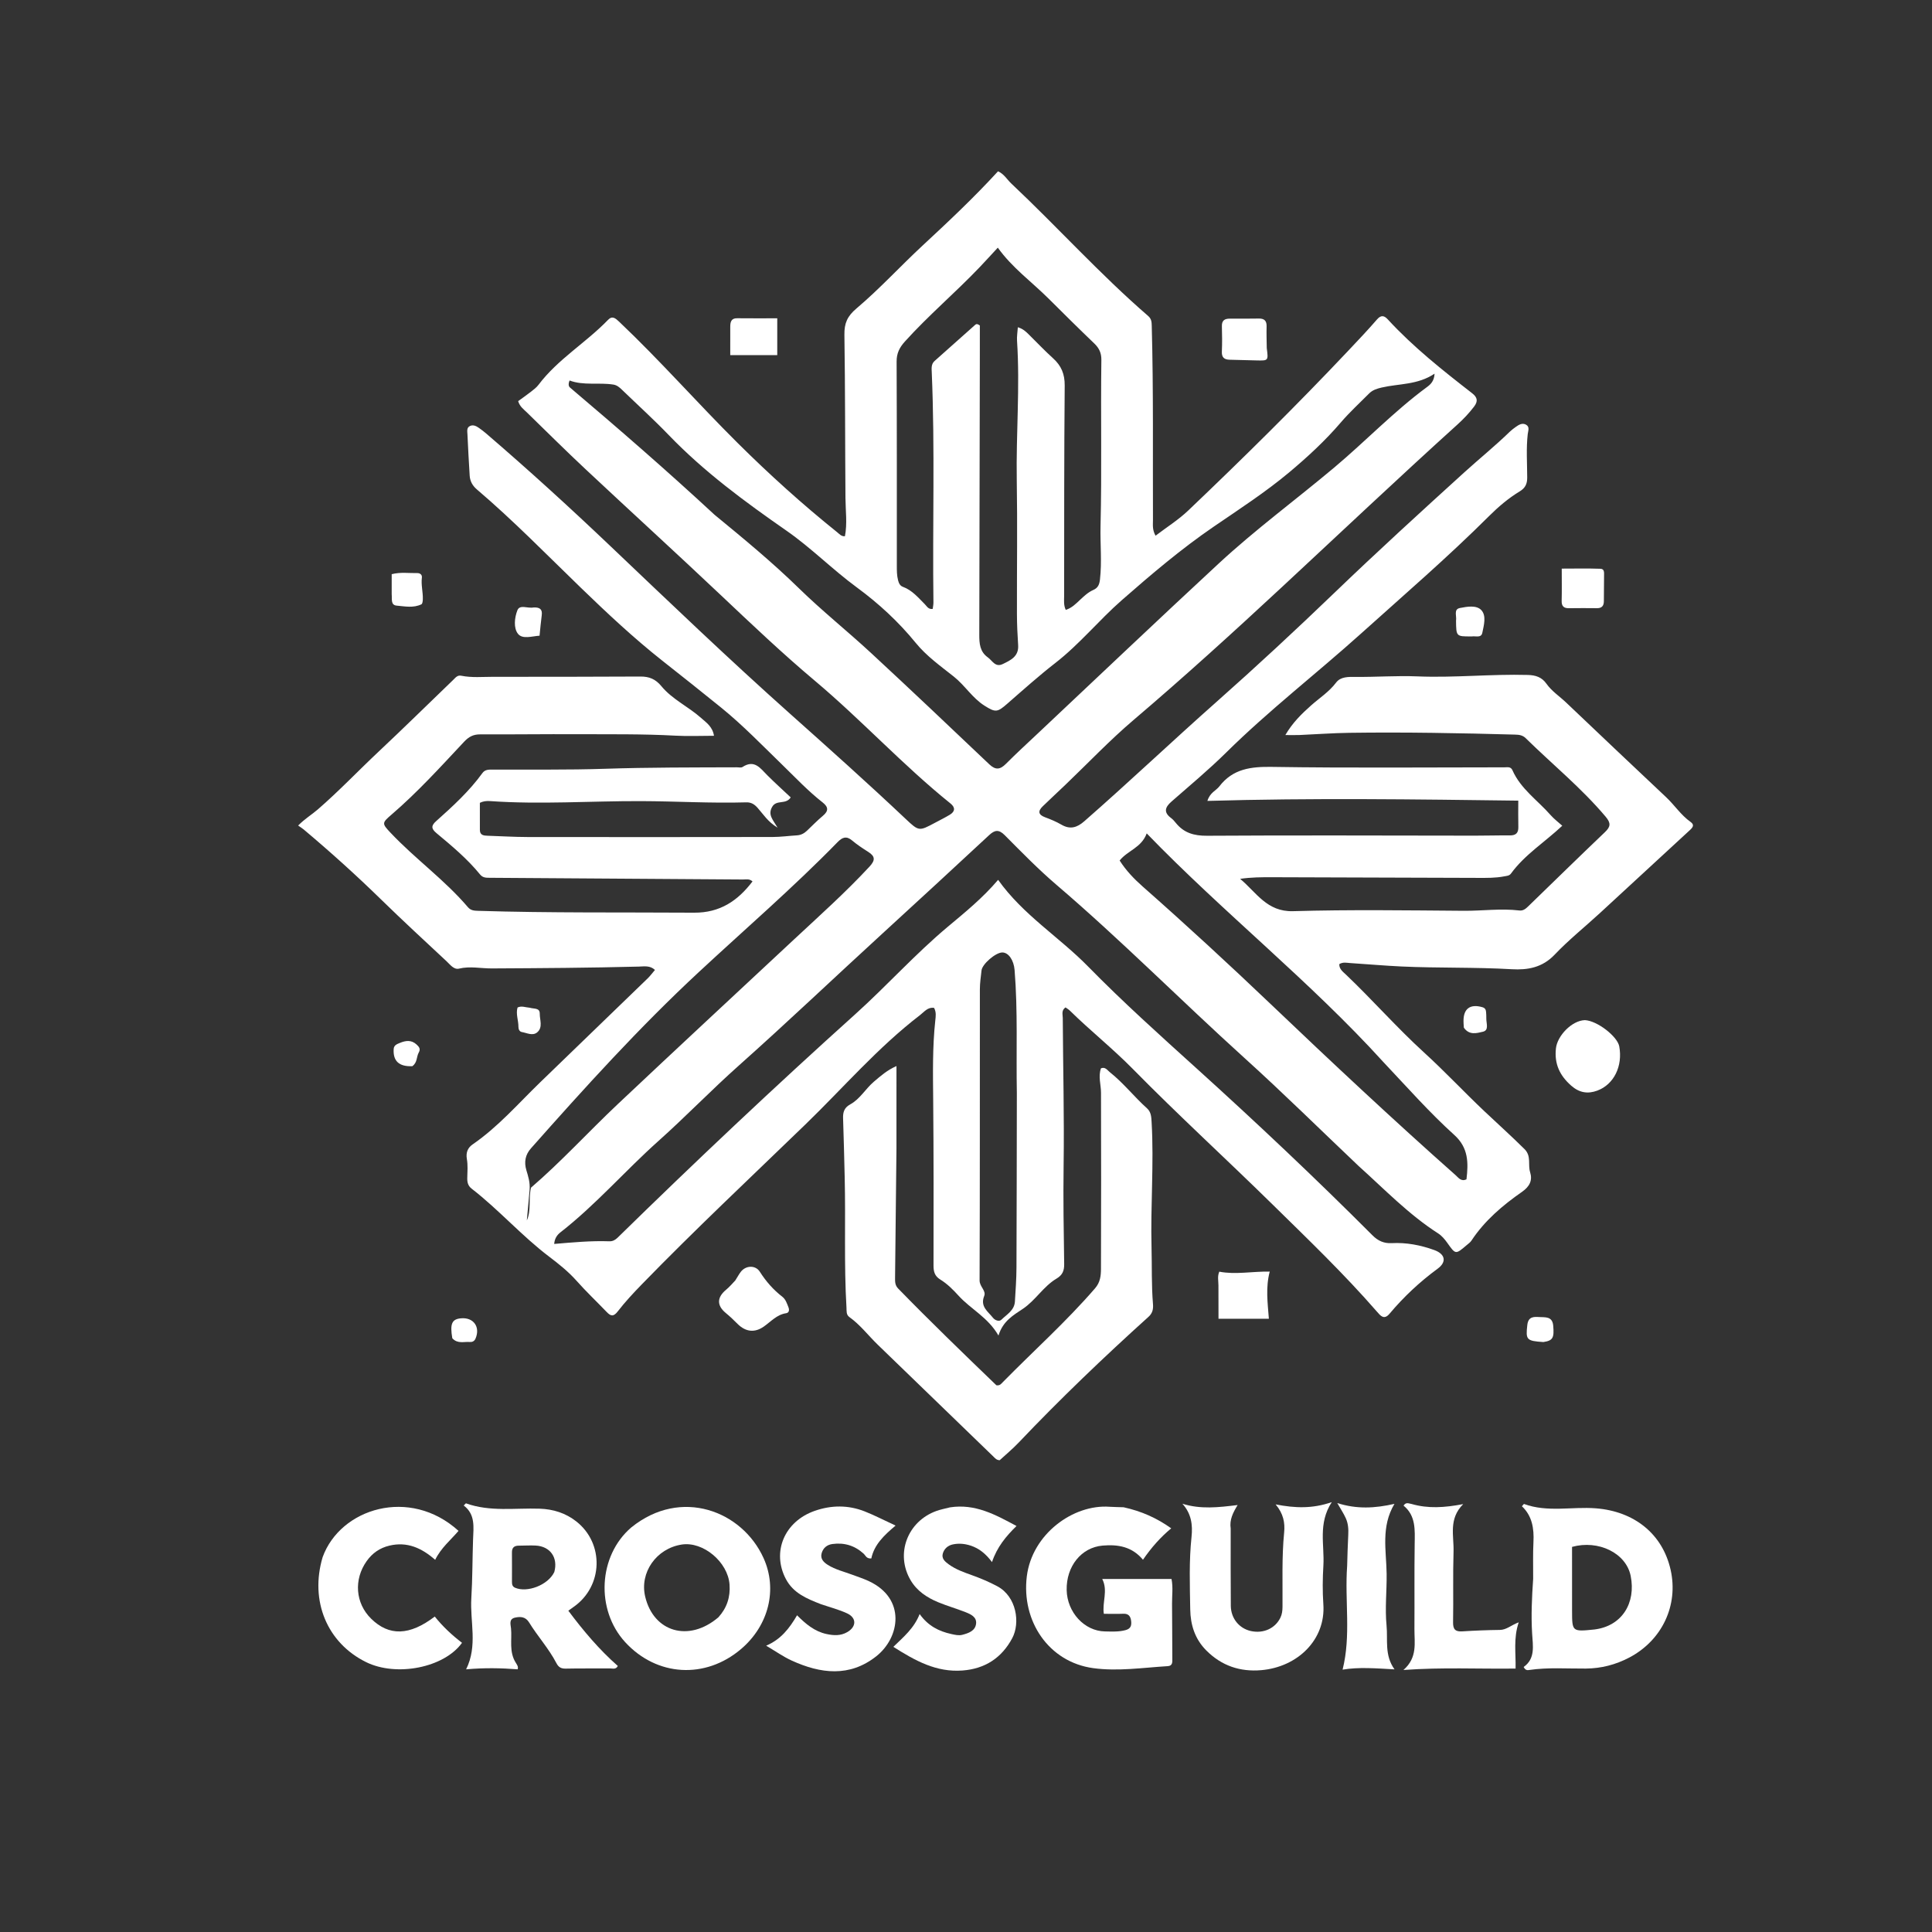 <svg width="1024" height="1024" viewBox="0 0 1024 1024" fill="none" xmlns="http://www.w3.org/2000/svg">
<rect x="0" y="0" width="1024" height="1024" fill="#333333" stroke="none"/>
<path d="M720.052 617.97C699.731 598.695 680.04 579.251 659.538 560.705C626.055 530.417 594.265 498.304 559.917 468.948C550.306 460.734 541.444 451.621 532.509 442.65C529.375 439.503 527.229 439.887 524.266 442.638C505.591 459.975 486.872 477.267 468.069 494.465C442.508 517.845 417.433 541.748 391.555 564.79C377.005 577.746 363.456 591.826 348.925 604.804C331.278 620.564 315.755 638.585 297.032 653.176C295.165 654.631 293.962 656.514 293.729 659.314C303.726 658.462 313.312 657.569 322.947 657.912C324.714 657.975 326.082 657.231 327.361 655.979C368.545 615.651 410.476 576.1 453.313 537.544C470.049 522.481 485.075 505.656 502.334 491.216C511.512 483.536 520.792 476.022 529.026 466.337C542.275 484.962 561.366 496.598 576.727 512.281C595.126 531.067 614.755 548.679 634.273 566.333C666.039 595.066 697.189 624.434 727.445 654.75C730.346 657.657 733.476 659.109 737.647 658.889C745.393 658.482 752.929 659.923 760.189 662.555C765.993 664.659 766.932 668.808 761.973 672.448C752.499 679.403 744.036 687.328 736.497 696.288C733.528 699.816 731.671 697.343 729.762 695.15C712.347 675.142 693.21 656.797 674.319 638.239C649.837 614.188 624.466 591.027 600.414 566.563C589.745 555.712 577.896 546.303 567.094 535.695C566.411 535.024 565.553 534.532 564.759 533.944C562.434 535.496 563.279 537.719 563.289 539.512C563.426 565.672 564.107 591.837 563.736 617.988C563.49 635.321 563.775 652.629 564.036 669.946C564.089 673.442 563.199 675.777 559.972 677.694C553.034 681.814 548.895 689.167 542.177 693.681C537.119 697.078 531.595 700.128 529.211 707.866C523.589 698.133 514.514 693.868 508.078 686.769C505.149 683.538 502.059 680.451 498.376 678.184C495.353 676.323 494.779 673.946 494.784 670.681C494.829 641.515 494.881 612.348 494.61 583.184C494.479 569.032 494.198 554.903 495.731 540.801C495.96 538.694 496.31 536.484 495.082 534.197C491.691 533.684 489.862 536.317 487.571 538.075C465.255 555.195 446.967 576.533 426.875 595.982C397.785 624.141 368.249 651.845 340.024 680.887C335.62 685.419 331.287 690.073 327.429 695.063C325.169 697.987 323.726 697.65 321.55 695.38C316.246 689.846 310.658 684.568 305.577 678.839C301.269 673.981 296.023 669.805 291.14 666.112C276.498 655.037 264.433 641.194 249.991 630.027C248.049 628.525 247.601 626.635 247.663 624.326C247.753 620.997 248.02 617.591 247.457 614.349C246.854 610.875 247.899 608.352 250.531 606.541C263.963 597.3 274.578 585.021 286.165 573.787C305.186 555.346 324.272 536.973 343.304 518.544C344.604 517.286 345.682 515.798 347.146 514.087C344.481 511.606 341.396 512.24 338.589 512.313C312.61 512.988 286.626 513.152 260.64 513.288C254.871 513.318 249.129 511.982 243.272 513.396C240.555 514.052 238.549 511.225 236.65 509.456C225.072 498.662 213.434 487.925 202.11 476.867C188.869 463.935 175.145 451.558 160.986 439.653C160.227 439.014 159.365 438.498 158.021 437.553C161.559 433.972 165.268 431.765 168.427 429.03C179.654 419.308 189.858 408.536 200.663 398.388C214.016 385.848 227.081 373.001 240.275 360.291C241.451 359.158 242.429 357.738 244.474 358.15C250.083 359.28 255.768 358.721 261.419 358.724C287.418 358.735 313.418 358.713 339.417 358.58C344.059 358.556 347.416 359.878 350.56 363.696C356.318 370.687 364.852 374.521 371.571 380.51C374.38 383.014 377.661 385.127 378.427 389.977C371.404 389.977 364.665 390.286 357.964 389.917C340.645 388.962 323.316 389.231 305.991 389.146C288.826 389.061 271.659 389.311 254.493 389.234C250.85 389.218 248.477 390.481 245.951 393.177C233.545 406.42 221.338 419.886 207.541 431.741C202.367 436.187 202.361 436.46 206.999 441.376C220.042 455.203 235.671 466.338 248.037 480.856C249.54 482.621 251.404 482.697 253.442 482.76C291.592 483.934 329.754 483.492 367.911 483.74C381.544 483.828 391.019 477.483 398.846 467.168C397.158 465.647 395.417 466.164 393.833 466.153C349.176 465.826 304.519 465.534 259.861 465.247C257.858 465.234 255.963 465.358 254.444 463.491C247.676 455.175 239.46 448.341 231.277 441.517C228.415 439.13 228.584 437.523 231.177 435.209C240 427.338 248.725 419.357 255.712 409.713C257.079 407.826 259.062 407.903 261.113 407.895C280.945 407.821 300.792 408.128 320.606 407.471C343.934 406.698 367.256 406.774 390.583 406.689C391.582 406.685 392.826 406.998 393.542 406.53C399.898 402.367 403.027 407.246 406.739 410.95C410.793 414.996 415.056 418.834 419.096 422.637C416.507 426.67 411.579 423.649 409.277 427.633C406.835 431.859 409.666 434.453 412.137 438.687C406.882 435.515 404.506 431.472 401.496 428.125C399.803 426.242 398.107 425.187 395.518 425.263C376.871 425.809 358.235 424.66 339.584 424.606C312.946 424.528 286.294 426.463 259.662 424.587C257.801 424.456 256.011 424.677 254.338 425.512C254.338 430.32 254.318 435.098 254.345 439.875C254.361 442.692 256.344 442.901 258.49 442.965C265.481 443.176 272.47 443.629 279.461 443.639C322.793 443.7 366.126 443.692 409.458 443.624C413.771 443.617 418.082 443.013 422.398 442.756C424.522 442.629 426.215 441.714 427.712 440.295C430.493 437.658 433.164 434.889 436.1 432.436C439.188 429.856 439.181 427.79 435.987 425.288C428.229 419.211 421.495 412.023 414.439 405.176C403.919 394.968 393.691 384.353 382.341 375.14C372.011 366.755 361.558 358.482 351.104 350.23C335.907 338.231 321.85 325.048 307.945 311.597C289.75 293.997 272.057 275.843 252.757 259.407C250.45 257.442 249.127 255.063 248.943 252.105C248.489 244.79 248.085 237.471 247.754 230.149C247.682 228.566 247.224 226.606 249.194 225.748C250.893 225.007 252.464 225.84 253.853 226.81C255.216 227.762 256.539 228.785 257.8 229.869C280.045 248.968 301.691 268.69 322.955 288.911C354.579 318.985 386.111 349.211 418.682 378.249C439.326 396.653 459.929 415.072 480.036 434.057C487.054 440.685 487.162 440.575 495.498 436.128C498.144 434.716 500.836 433.38 503.404 431.838C506.272 430.116 506.385 427.957 503.789 425.869C478.576 405.586 456.68 381.654 431.914 360.836C414.842 346.486 398.621 331.095 382.39 315.753C358.542 293.212 334.288 271.103 310.334 248.674C299.755 238.769 289.479 228.54 279.091 218.432C277.458 216.843 275.483 215.479 274.638 212.607C276.88 210.972 279.168 209.39 281.355 207.678C282.79 206.554 284.316 205.421 285.397 203.988C295.681 190.342 310.586 181.657 322.28 169.53C324.506 167.223 326.16 168.618 328.108 170.463C349.894 191.103 369.706 213.672 390.974 234.798C407.75 251.461 425.329 267.338 443.801 282.162C444.915 283.056 445.901 284.364 447.83 284.226C449.13 277.473 448.163 270.704 448.11 263.939C447.887 235.108 447.994 206.273 447.552 177.446C447.459 171.348 449.053 167.627 453.946 163.491C466.266 153.076 477.198 141.084 489.052 130.089C502.702 117.429 516.274 104.663 528.979 90.786C532.189 92.225 533.741 95.139 535.988 97.254C560.488 120.321 583.037 145.405 608.523 167.448C610.336 169.016 610.396 170.69 610.451 172.737C611.38 207.056 610.959 241.383 611.094 275.706C611.104 278.126 610.657 280.685 612.466 283.936C618.372 279.432 624.573 275.551 629.762 270.608C658.718 243.026 687.183 214.94 714.639 185.852C719.78 180.405 724.95 174.975 729.845 169.311C732.06 166.748 733.741 167.306 735.582 169.308C749.054 183.957 764.595 196.242 780.238 208.404C782.977 210.533 783.547 212.55 781.297 215.501C778.65 218.973 775.687 222.107 772.473 225.013C741.09 253.387 710.36 282.462 679.36 311.248C653.615 335.154 627.612 358.813 600.823 381.596C588.157 392.369 576.656 404.512 564.615 416.023C560.643 419.82 556.604 423.546 552.657 427.369C550.048 429.896 550.252 431.812 553.919 433.171C556.88 434.269 559.841 435.5 562.561 437.085C567.223 439.801 570.87 438.636 574.715 435.271C598.404 414.544 621.23 392.866 644.794 371.99C666.096 353.117 686.982 333.719 707.52 313.963C729.965 292.373 752.983 271.371 776.039 250.429C784.047 243.155 792.481 236.342 800.251 228.787C801.202 227.863 802.293 227.072 803.372 226.292C805.034 225.091 806.909 223.963 808.894 225.127C810.901 226.305 809.918 228.4 809.723 230.141C808.865 237.791 809.428 245.46 809.451 253.117C809.461 256.452 808.442 258.653 805.466 260.453C799.466 264.081 794.151 268.627 789.165 273.597C767.441 295.251 744.209 315.268 721.418 335.764C697.769 357.031 672.544 376.497 649.868 398.889C640.64 408.001 630.632 416.329 620.869 424.887C617.402 427.926 616.677 430.607 620.745 433.616C621.67 434.3 622.448 435.22 623.177 436.125C627.471 441.453 632.788 443.013 639.77 442.968C687.098 442.662 734.429 442.885 781.759 442.917C787.924 442.921 794.091 442.732 800.256 442.782C803.412 442.808 804.828 441.54 804.749 438.327C804.634 433.683 804.719 429.035 804.719 424.36C750.24 423.663 695.468 422.875 639.945 424.499C641.296 420.054 644.523 419.073 646.234 416.843C653.482 407.398 663.06 406.295 674.334 406.471C715.322 407.111 756.327 406.707 797.326 406.701C798.94 406.701 800.725 406.192 801.634 408.251C806.015 418.174 815.007 424.193 821.863 432.019C823.684 434.097 825.956 435.78 828.035 437.658C818.767 446.364 808.182 452.947 800.844 463.012C799.957 464.227 798.599 464.225 797.284 464.484C792.664 465.391 787.995 465.31 783.333 465.296C747.001 465.193 710.67 465.063 674.338 464.947C668.739 464.93 663.14 464.945 657.296 465.812C665.912 472.95 671.44 483.347 685.34 482.943C715.481 482.066 745.666 482.519 775.83 482.74C785.654 482.811 795.464 481.406 805.284 482.572C807.371 482.82 808.717 481.615 810.054 480.319C823.567 467.214 837.025 454.051 850.643 441.057C853.646 438.191 853.918 436.304 851.041 432.889C838.204 417.653 822.775 405.11 808.636 391.235C807.056 389.684 805.235 389.418 803.167 389.36C773.847 388.544 744.522 388 715.192 388.406C706.373 388.528 697.562 389.2 688.745 389.573C686.468 389.669 684.184 389.587 681.262 389.587C685.037 383.1 689.84 378.392 694.903 373.895C699.37 369.929 704.445 366.7 708.146 361.797C710.562 358.596 714.718 358.743 718.329 358.78C729.318 358.89 740.285 358.042 751.291 358.499C770.782 359.308 790.254 357.199 809.763 357.736C813.964 357.851 817.191 358.922 819.624 362.362C822.453 366.363 826.581 369.037 830.076 372.359C847.703 389.116 865.344 405.858 883.065 422.516C887.556 426.737 890.936 432.029 896.043 435.645C898.282 437.231 897.184 438.586 895.613 440.03C879.675 454.686 863.798 469.408 847.862 484.065C839.894 491.394 831.398 498.208 823.957 506.031C817.476 512.845 809.688 514.204 801.274 513.712C781.816 512.573 762.326 513.158 742.873 512.261C733.735 511.84 724.617 511.014 715.486 510.429C713.701 510.315 711.842 509.811 709.861 510.994C709.727 513.58 711.793 515.057 713.339 516.526C727.461 529.957 740.311 544.649 754.735 557.8C765.805 567.893 776.057 578.876 786.954 589.165C793.978 595.797 801.168 602.242 808.032 609.056C811.751 612.748 809.74 617.27 810.99 621.281C812.33 625.584 810.816 628.833 806.688 631.709C796.427 638.859 786.896 646.95 779.882 657.567C779.258 658.511 778.235 659.206 777.35 659.962C771.441 665.014 771.509 664.958 767.063 658.695C765.732 656.821 764.128 654.929 762.223 653.708C746.664 643.735 733.938 630.445 720.052 617.97ZM281.439 629.495C297.608 615.583 311.968 599.791 327.473 585.171C358.381 556.028 389.529 527.151 420.583 498.169C434.209 485.452 448.16 473.028 460.86 459.316C463.946 455.984 463.95 453.895 460.166 451.505C457.211 449.639 454.27 447.691 451.602 445.447C448.546 442.876 446.367 443.856 443.943 446.34C420.43 470.435 394.938 492.418 370.296 515.31C338.771 544.595 309.94 576.466 281.429 608.631C278.424 612.021 277.685 615.862 278.992 620.258C279.935 623.428 281.02 626.61 280.691 630.742C280.205 636.116 279.718 641.491 279.232 646.866C281.691 641.392 280.028 635.57 281.439 629.495ZM519.335 187.505C519.247 237.161 519.177 286.816 519.042 336.471C519.03 341.099 519.356 345.426 523.553 348.412C525.97 350.132 527.504 353.877 531.477 351.96C535.724 349.911 540.026 347.921 539.639 341.954C539.283 336.473 539.013 330.975 538.999 325.484C538.939 301.823 539.303 278.156 538.907 254.501C538.495 229.85 540.667 205.212 539.046 180.563C538.899 178.33 539.305 176.061 539.478 173.451C542.276 174.294 543.797 175.81 545.322 177.315C549.59 181.528 553.718 185.898 558.163 189.915C562.512 193.846 564.367 198.26 564.314 204.326C563.987 241.481 564.047 278.64 564.011 315.798C564.008 318.214 563.665 320.725 564.878 323.261C568.106 322.204 570.196 320.046 572.336 318.038C574.536 315.975 576.726 313.893 579.501 312.677C581.991 311.586 582.703 309.741 582.998 307.196C584.098 297.713 583.072 288.225 583.305 278.758C584.026 249.434 583.352 220.112 583.747 190.793C583.797 187.118 582.591 184.536 580.006 182.06C571.828 174.226 563.785 166.249 555.76 158.256C546.82 149.353 536.462 141.921 528.859 131.266C525.324 135.076 522.33 138.381 519.253 141.608C506.377 155.112 492.08 167.182 479.567 181.065C476.72 184.224 475.205 187.288 475.225 191.671C475.389 227.663 475.325 263.655 475.336 299.648C475.337 302.312 475.315 304.969 476.004 307.591C476.41 309.135 477.014 310.472 478.564 311.037C483.477 312.83 486.658 316.753 490.197 320.266C491.282 321.343 492.06 323.108 494.352 322.73C494.49 321.575 494.754 320.449 494.74 319.327C494.201 278.679 495.585 238.018 493.851 197.38C493.757 195.179 493.505 192.982 495.345 191.333C502.537 184.891 509.75 178.474 516.977 172.07C517.509 171.599 518.199 171.666 519.343 172.511C519.343 176.898 519.343 181.703 519.335 187.505ZM378.682 272.802C393.992 285.375 409.263 297.949 423.476 311.833C435.736 323.808 449.196 334.543 461.781 346.198C482.797 365.66 503.584 385.37 524.349 405.1C527.694 408.278 530.11 407.915 533.174 404.84C538.695 399.298 544.468 394.005 550.167 388.641C582.071 358.619 613.818 328.427 645.958 298.659C665.396 280.656 686.775 264.917 707.06 247.899C723.748 233.898 738.829 218.025 756.442 205.06C758.286 203.703 760.157 201.928 760.349 198.055C751.343 204.087 741.518 203.27 732.363 205.39C729.913 205.958 727.508 206.682 725.672 208.536C720.639 213.62 715.322 218.464 710.682 223.887C702.424 233.537 693.071 242.165 683.461 250.224C670.867 260.786 656.944 269.804 643.336 279.11C626.109 290.89 610.272 304.355 594.611 318.07C582.464 328.709 572.255 341.365 559.429 351.331C550.628 358.17 542.3 365.629 533.898 372.968C528.628 377.57 527.673 377.743 521.772 374.005C515.345 369.933 511.425 363.279 505.517 358.593C498.491 353.02 491.074 347.753 485.346 340.726C476.229 329.544 465.742 319.857 454.142 311.342C441.242 301.874 429.966 290.396 416.811 281.247C394.778 265.924 373.203 250.066 354.484 230.626C346.517 222.352 337.986 214.62 329.72 206.633C328.387 205.345 327.015 204.13 325.1 203.832C317.279 202.618 309.301 204.459 301.888 201.669C301.079 203.688 301.4 204.796 302.115 205.403C327.881 227.236 353.389 249.361 378.682 272.802ZM733.397 563.103C694.312 520.017 648.57 483.9 607.778 441.717C605 449.347 597.646 450.788 593.436 456.092C596.799 461.374 601.033 465.805 605.626 469.855C628.73 490.226 651.378 511.098 673.663 532.351C705.832 563.032 738.273 593.411 771.54 622.902C773.041 624.233 774.384 626.4 777.262 625.071C778.281 616.387 778.405 608.41 770.806 601.551C757.704 589.727 746.003 576.448 733.397 563.103ZM538.95 579.5C538.542 557.703 539.526 535.881 537.751 514.107C537.329 508.927 534.552 504.815 531.232 504.826C527.718 504.837 520.58 510.979 520.226 514.361C519.879 517.668 519.358 520.983 519.355 524.295C519.311 575.743 519.401 627.192 519.201 678.639C519.188 681.981 522.773 684.075 521.649 686.874C519.379 692.53 523.645 695.086 526.289 698.444C527.401 699.858 529.601 700.612 530.76 699.475C533.613 696.676 537.638 694.531 537.925 689.845C538.291 683.871 538.725 677.889 538.751 671.909C538.884 641.439 538.895 610.97 538.95 579.5Z" fill="white"/>
<path d="M475.14 609.001C474.892 632.149 474.661 654.797 474.401 677.445C474.378 679.473 474.423 681.287 476.036 682.945C493.111 700.486 510.723 717.476 528.091 734.211C529.917 734.536 530.624 733.474 531.411 732.672C547.748 716.033 565.178 700.476 580.451 682.775C583.174 679.62 583.523 676.098 583.539 672.584C583.675 641.421 583.625 610.256 583.555 579.092C583.546 574.817 581.977 570.541 583.547 566.22C585.83 565.326 586.877 567.203 588.221 568.266C595.439 573.974 601.093 581.297 607.918 587.411C610.137 589.399 610.217 592.009 610.376 594.728C611.674 616.88 609.759 639.026 610.338 661.18C610.599 671.166 610.268 681.168 611.101 691.143C611.316 693.714 610.934 695.95 608.785 697.889C585.037 719.326 561.926 741.423 539.887 764.63C536.702 767.983 533.108 770.947 529.871 773.936C528.248 773.92 527.499 772.96 526.674 772.163C506.195 752.355 485.736 732.528 465.242 712.736C460.215 707.881 455.976 702.215 450.227 698.107C448.429 696.822 448.759 694.937 448.652 693.124C447.289 670.151 448.259 647.147 447.708 624.165C447.456 613.678 447.203 603.19 446.849 592.706C446.74 589.458 447.456 587.082 450.638 585.345C455.849 582.502 458.757 577.059 463.209 573.287C466.733 570.302 470.159 567.236 475.149 565.029C475.149 579.994 475.149 594.248 475.14 609.001Z" fill="white"/>
<path d="M812.606 836.805C812.639 829.996 812.435 823.655 812.759 817.341C813.13 810.111 812.076 803.441 806.636 798.332C807.359 797.559 807.656 797.1 807.769 797.141C820.221 801.715 833.173 798.452 845.865 799.444C866.005 801.017 881.156 812.837 885.471 832.069C889.687 850.858 880.932 869.431 863.512 878.56C856.322 882.328 848.709 884.308 840.519 884.374C830.541 884.453 820.534 883.669 810.584 885.117C809.665 885.251 808.55 885.474 807.574 883.53C813.837 879.082 812.458 872.443 812.054 865.734C811.485 856.266 811.917 846.759 812.606 836.805ZM845.083 863.659C859.83 861.825 867.142 849.484 864.295 835.268C861.867 823.141 847.177 816.017 833.22 819.881C833.22 831.089 833.205 842.395 833.225 853.701C833.244 864.868 833.259 864.868 845.083 863.659Z" fill="white"/>
<path d="M273.452 881.417C274.169 882.582 274.814 883.39 274.357 884.772C265.579 884.097 256.707 883.911 247.048 884.786C253.294 872.248 249.051 859.521 249.815 847.067C250.447 836.776 250.361 826.443 250.727 816.134C250.964 809.475 252.067 802.68 245.776 797.95C246.567 797.198 246.873 796.759 247.003 796.806C259.756 801.397 273.003 799.192 286.049 799.637C293.267 799.883 299.822 801.959 305.482 806.414C320.314 818.089 319.642 840.641 304.219 851.555C303.428 852.114 302.647 852.686 301.228 853.708C309.222 864.402 317.615 874.339 327.452 882.996C326.44 884.989 324.739 884.285 323.391 884.298C315.569 884.374 307.742 884.226 299.922 884.402C297.405 884.458 296.042 883.692 294.872 881.44C290.864 873.732 284.945 867.276 280.417 859.903C278.575 856.904 275.895 856.731 273.014 857.367C269.61 858.118 270.638 860.912 270.852 863.082C271.446 869.111 269.651 875.47 273.452 881.417ZM293.791 833.218C295.876 825.607 291.679 819.583 283.877 819.174C280.908 819.018 277.921 819.235 274.942 819.235C272.497 819.234 271.311 820.317 271.341 822.85C271.403 827.984 271.338 833.119 271.351 838.254C271.355 839.59 271.427 840.846 272.986 841.526C279.322 844.293 290.404 840.232 293.791 833.218Z" fill="white"/>
<path d="M595.544 798.88C604.995 800.969 613.077 804.555 620.769 810.05C615.13 814.733 610.344 820.105 605.799 826.7C599.978 819.684 592.479 818.493 584.382 819.196C573.16 820.169 565.101 830.135 565.359 842.762C565.599 854.542 574.745 864.505 585.646 864.69C589.284 864.752 592.937 864.978 596.563 863.999C599.309 863.258 599.819 861.588 599.52 859.141C599.212 856.626 598.147 855.202 595.35 855.322C592.072 855.462 588.784 855.354 585.061 855.354C584.076 849.324 587.388 843.064 584.208 836.902C596.932 836.902 608.84 836.902 620.939 836.902C621.82 841.485 621.165 845.786 621.205 850.055C621.296 859.713 621.297 869.372 621.354 879.03C621.365 880.901 621.592 882.929 618.931 883.092C605.762 883.896 592.481 885.934 579.411 884.147C555.797 880.918 541.322 859.187 544.231 835.512C546.988 813.067 568.845 797.202 588.107 798.623C590.429 798.794 592.766 798.757 595.544 798.88Z" fill="white"/>
<path d="M334.601 809.564C360.92 788.275 393.364 800.737 404.711 825.835C412.167 842.325 407.509 861.481 392.789 874.012C373.85 890.133 348.1 888.609 331.36 870.378C315.637 853.253 317.04 824.607 334.601 809.564ZM380.743 857.224C385.252 852.283 387.164 846.489 386.67 839.815C385.787 827.87 372.665 816.875 361.305 818.644C347.866 820.736 338.938 833.467 341.958 846.231C346.398 864.993 365.037 870.591 380.743 857.224Z" fill="white"/>
<path d="M652.29 810.194C652.301 824.156 652.234 837.645 652.357 851.133C652.419 857.827 656.855 863.159 663.04 864.495C669.669 865.926 675.872 863.079 678.626 857.436C679.536 855.571 679.739 853.636 679.755 851.621C679.864 838.474 679.335 825.317 680.625 812.19C681.121 807.135 680.252 802.287 676.109 797.361C686.504 799.374 695.631 799.695 705.875 796.156C698.443 807.528 702.085 818.888 701.42 829.787C701.005 836.59 700.924 843.467 701.402 850.26C702.727 869.061 687.765 883.577 668.446 885.226C657.258 886.181 647.46 882.895 639.38 874.792C633.339 868.735 630.986 861.249 630.851 853.047C630.642 840.237 630.172 827.409 631.532 814.619C632.202 808.319 631.505 802.332 626.7 797.012C636.424 800.053 645.817 798.947 655.97 797.699C653.503 801.78 651.59 805.423 652.29 810.194Z" fill="white"/>
<path d="M435.01 850.213C427.46 847.274 420.455 844.347 416.532 836.916C408.972 822.595 415.722 806.383 431.875 800.767C440.663 797.711 449.574 797.642 458.27 801.061C463.507 803.12 468.524 805.74 474.682 808.59C468.546 813.729 463.298 818.787 461.823 826.005C459.192 826.222 458.774 824.424 457.754 823.493C453.017 819.17 447.46 817.498 441.17 818.365C438.306 818.759 436.247 820.468 435.476 823.291C434.67 826.24 436.605 828.062 438.757 829.422C442.732 831.934 447.333 833.001 451.692 834.626C454.651 835.729 457.673 836.709 460.527 838.043C480.266 847.272 477.07 867.906 464.423 877.878C450.246 889.058 434.919 887.096 419.678 880.164C415.197 878.126 411.113 875.211 406.084 872.248C413.876 868.931 418.403 863.084 422.455 856.133C427.068 860.759 431.734 864.679 438.009 866.052C441.88 866.899 445.59 867.096 449.121 865.024C453.985 862.17 454.08 857.487 448.996 855.123C444.655 853.103 439.932 851.904 435.01 850.213Z" fill="white"/>
<path d="M503.543 798.927C516.877 796.899 527.513 802.765 538.776 808.811C533.18 814.272 528.448 819.981 525.781 827.933C522.495 823.543 518.993 820.686 514.447 819.2C511.342 818.186 508.233 817.911 505.098 818.553C502.498 819.085 500.53 820.734 499.736 823.298C498.883 826.052 500.91 827.707 502.751 829.065C506.538 831.859 510.987 833.382 515.367 834.964C519.913 836.607 524.33 838.474 528.609 840.763C538.797 846.212 540.844 860.165 536.5 868.284C530.951 878.654 522.173 884.493 510.15 885.401C496.319 886.447 485.158 880.272 473.495 872.86C478.901 867.606 484.45 863.059 487.431 855.484C491.929 861.778 497.603 864.606 504.135 866.051C506.122 866.49 508.133 866.987 510.045 866.487C513.29 865.638 516.883 864.443 517.342 860.614C517.773 857.028 514.509 855.573 511.725 854.473C506.933 852.579 501.946 851.167 497.191 849.191C491.263 846.726 485.981 843.228 482.629 837.523C474.455 823.61 480.918 806.355 496.362 800.826C498.545 800.045 500.853 799.61 503.543 798.927Z" fill="white"/>
<path d="M171.008 825.312C180.391 799.392 217.257 787.967 243.026 811.395C238.874 816.259 233.774 820.375 230.652 826.744C223.501 820.445 215.761 816.971 206.377 819.221C201.298 820.439 197.351 823.172 194.319 827.455C187.431 837.185 188.35 849.726 196.692 857.926C206.195 867.268 217.072 867.005 230.435 856.803C234.623 862.052 239.549 866.648 244.879 870.724C235.393 883.955 210.105 888.875 194.028 880.952C173.412 870.793 164.094 848.554 171.008 825.312Z" fill="white"/>
<path d="M748.154 797.14C757.007 799.681 765.55 799.091 775.533 797.208C767.622 805.099 770.667 814.038 770.408 822.359C770.019 834.832 770.38 847.327 770.16 859.808C770.094 863.547 771.31 864.896 775.025 864.66C781.664 864.238 788.32 863.973 794.972 863.895C798.515 863.853 800.984 861.318 804.956 859.871C802.071 868.344 803.489 876.291 803.288 884.373C783.859 884.638 764.591 883.617 743.851 885.126C751.422 878.513 749.631 870.751 749.679 863.419C749.776 848.439 749.591 833.455 749.806 818.477C749.914 810.908 750.499 803.384 743.906 798.005C745.235 796.008 746.574 796.885 748.154 797.14Z" fill="white"/>
<path d="M714.014 830.007C714.203 824.186 714.3 818.86 714.602 813.545C714.775 810.491 714.556 807.498 713.322 804.74C712.193 802.216 710.628 799.887 708.79 796.654C719.078 799.943 728.642 799.455 739.09 797.076C731.82 809.295 734.784 821.835 734.944 834.122C735.062 843.266 734.001 852.384 734.901 861.563C735.652 869.233 733.694 877.241 739.12 884.795C729.103 884.238 720.103 883.512 711.603 884.948C716.159 866.826 712.678 848.538 714.014 830.007Z" fill="white"/>
<path d="M840.013 540.693C846.592 541.001 857.274 549.352 858.238 554.598C860.152 565.016 855.461 574.743 846.629 578.039C841.633 579.903 837.116 579.252 832.777 575.429C826.663 570.043 823.773 563.857 824.679 555.647C825.413 548.989 833.082 540.915 840.013 540.693Z" fill="white"/>
<path d="M389.719 678.667C390.813 676.962 391.591 675.477 392.587 674.156C395.226 670.655 400.406 670.407 402.723 674.044C405.987 679.168 409.86 683.602 414.649 687.304C416.428 688.68 417.08 690.844 417.878 692.839C418.42 694.193 418.343 695.775 416.639 696.037C411.685 696.797 408.585 700.487 404.815 703.121C400.003 706.483 395.252 705.979 390.967 701.734C388.965 699.75 386.941 697.768 384.761 695.989C379.837 691.968 379.889 687.662 384.92 683.521C386.576 682.158 387.982 680.491 389.719 678.667Z" fill="white"/>
<path d="M645.799 681.292C645.788 678.713 645.172 676.555 646.249 674.009C654.83 675.683 663.522 673.825 672.981 673.967C670.755 682.444 671.882 690.467 672.526 698.955C663.6 698.955 655.07 698.955 645.831 698.955C645.831 693.275 645.831 687.512 645.799 681.292Z" fill="white"/>
<path d="M671.41 184.487C672.265 191.163 672.265 191.173 666.135 191.033C661.327 190.924 656.52 190.79 651.712 190.665C648.959 190.593 647.481 189.501 647.611 186.422C647.801 181.95 647.775 177.461 647.628 172.986C647.526 169.892 649.022 168.874 651.836 168.891C656.979 168.922 662.123 168.91 667.266 168.837C670.227 168.795 671.414 170.15 671.324 173.086C671.212 176.732 671.35 180.385 671.41 184.487Z" fill="white"/>
<path d="M387.053 173.242C387.027 170.291 387.785 168.647 390.722 168.68C397.668 168.76 404.616 168.706 411.962 168.706C411.962 175.269 411.962 181.455 411.962 188.232C403.505 188.232 395.172 188.232 387.047 188.232C387.047 183.252 387.047 178.481 387.053 173.242Z" fill="white"/>
<path d="M850.175 306.256C850.136 310.715 850.116 314.706 850.081 318.696C850.059 321.086 849.008 322.379 846.446 322.348C841.466 322.287 836.484 322.296 831.504 322.36C828.775 322.395 827.648 321.235 827.717 318.455C827.848 313.146 827.755 307.832 827.755 301.376C834.721 301.376 841.454 301.218 848.173 301.454C850.834 301.548 850.069 304.065 850.175 306.256Z" fill="white"/>
<path d="M207.611 314.944C207.606 311.176 207.606 307.876 207.606 304.332C212.254 303.134 216.704 303.831 221.1 303.748C222.673 303.719 223.801 304.61 223.603 306.163C223.11 310.013 224.213 313.754 224.108 317.555C224.082 318.503 223.934 320.012 223.366 320.289C219.15 322.342 214.619 321.395 210.257 320.994C207 320.695 207.849 317.606 207.611 314.944Z" fill="white"/>
<path d="M771.726 329.027C772.159 326.334 770.314 322.944 773.793 322.257C777.634 321.499 782.638 320.606 785.202 323.455C787.882 326.433 786.49 331.392 785.665 335.38C785.066 338.281 782.157 337.012 780.179 337.311C780.018 337.335 779.849 337.313 779.684 337.313C771.827 337.337 771.827 337.337 771.726 329.027Z" fill="white"/>
<path d="M282.79 321.978C286.195 321.803 287.552 323.01 287.131 326.103C286.666 329.524 286.388 332.971 285.974 336.935C282.072 337.155 276.935 338.995 274.522 335.914C272.116 332.843 272.698 327.373 274.225 323.48C275.497 320.237 279.574 322.58 282.79 321.978Z" fill="white"/>
<path d="M818.004 711.309C808.98 710.726 808.642 710.049 809.503 702.293C810.006 697.758 812.946 697.879 815.866 698.063C818.951 698.257 822.79 697.57 823.233 702.613C823.797 709.043 823.109 710.568 818.004 711.309Z" fill="white"/>
<path d="M775.871 544.669C775.757 543.216 775.701 542.218 775.691 541.219C775.626 534.582 779.272 531.953 785.732 533.851C787.143 534.266 787.551 535.164 787.652 536.384C787.748 537.544 787.796 538.712 787.777 539.875C787.735 542.393 789.304 546.051 785.989 546.833C782.801 547.585 778.725 548.848 775.871 544.669Z" fill="white"/>
<path d="M280.803 534.12C283.102 534.834 286.106 534.059 286.085 537.259C286.064 540.607 287.847 544.517 284.728 547.158C282.317 549.199 279.264 547.46 276.548 546.991C275.321 546.779 274.766 545.462 274.778 544.242C274.813 540.812 273.295 537.409 274.316 533.994C276.537 532.973 278.459 533.956 280.803 534.12Z" fill="white"/>
<path d="M239.73 709.292C238.401 701.522 239.561 699.115 244.462 698.725C251.038 698.203 254.648 703.351 252.047 709.457C251.407 710.961 250.243 711.387 248.87 711.28C245.834 711.043 242.5 712.37 239.73 709.292Z" fill="white"/>
<path d="M218.54 565.097C211.442 565.412 208.271 562.331 208.656 556.01C208.782 553.936 210.446 553.384 211.957 552.761C215.023 551.496 218.02 551.067 220.776 553.601C222.093 554.811 223.056 555.93 221.957 557.843C220.665 560.09 221.292 563.162 218.54 565.097Z" fill="white"/>
</svg>
